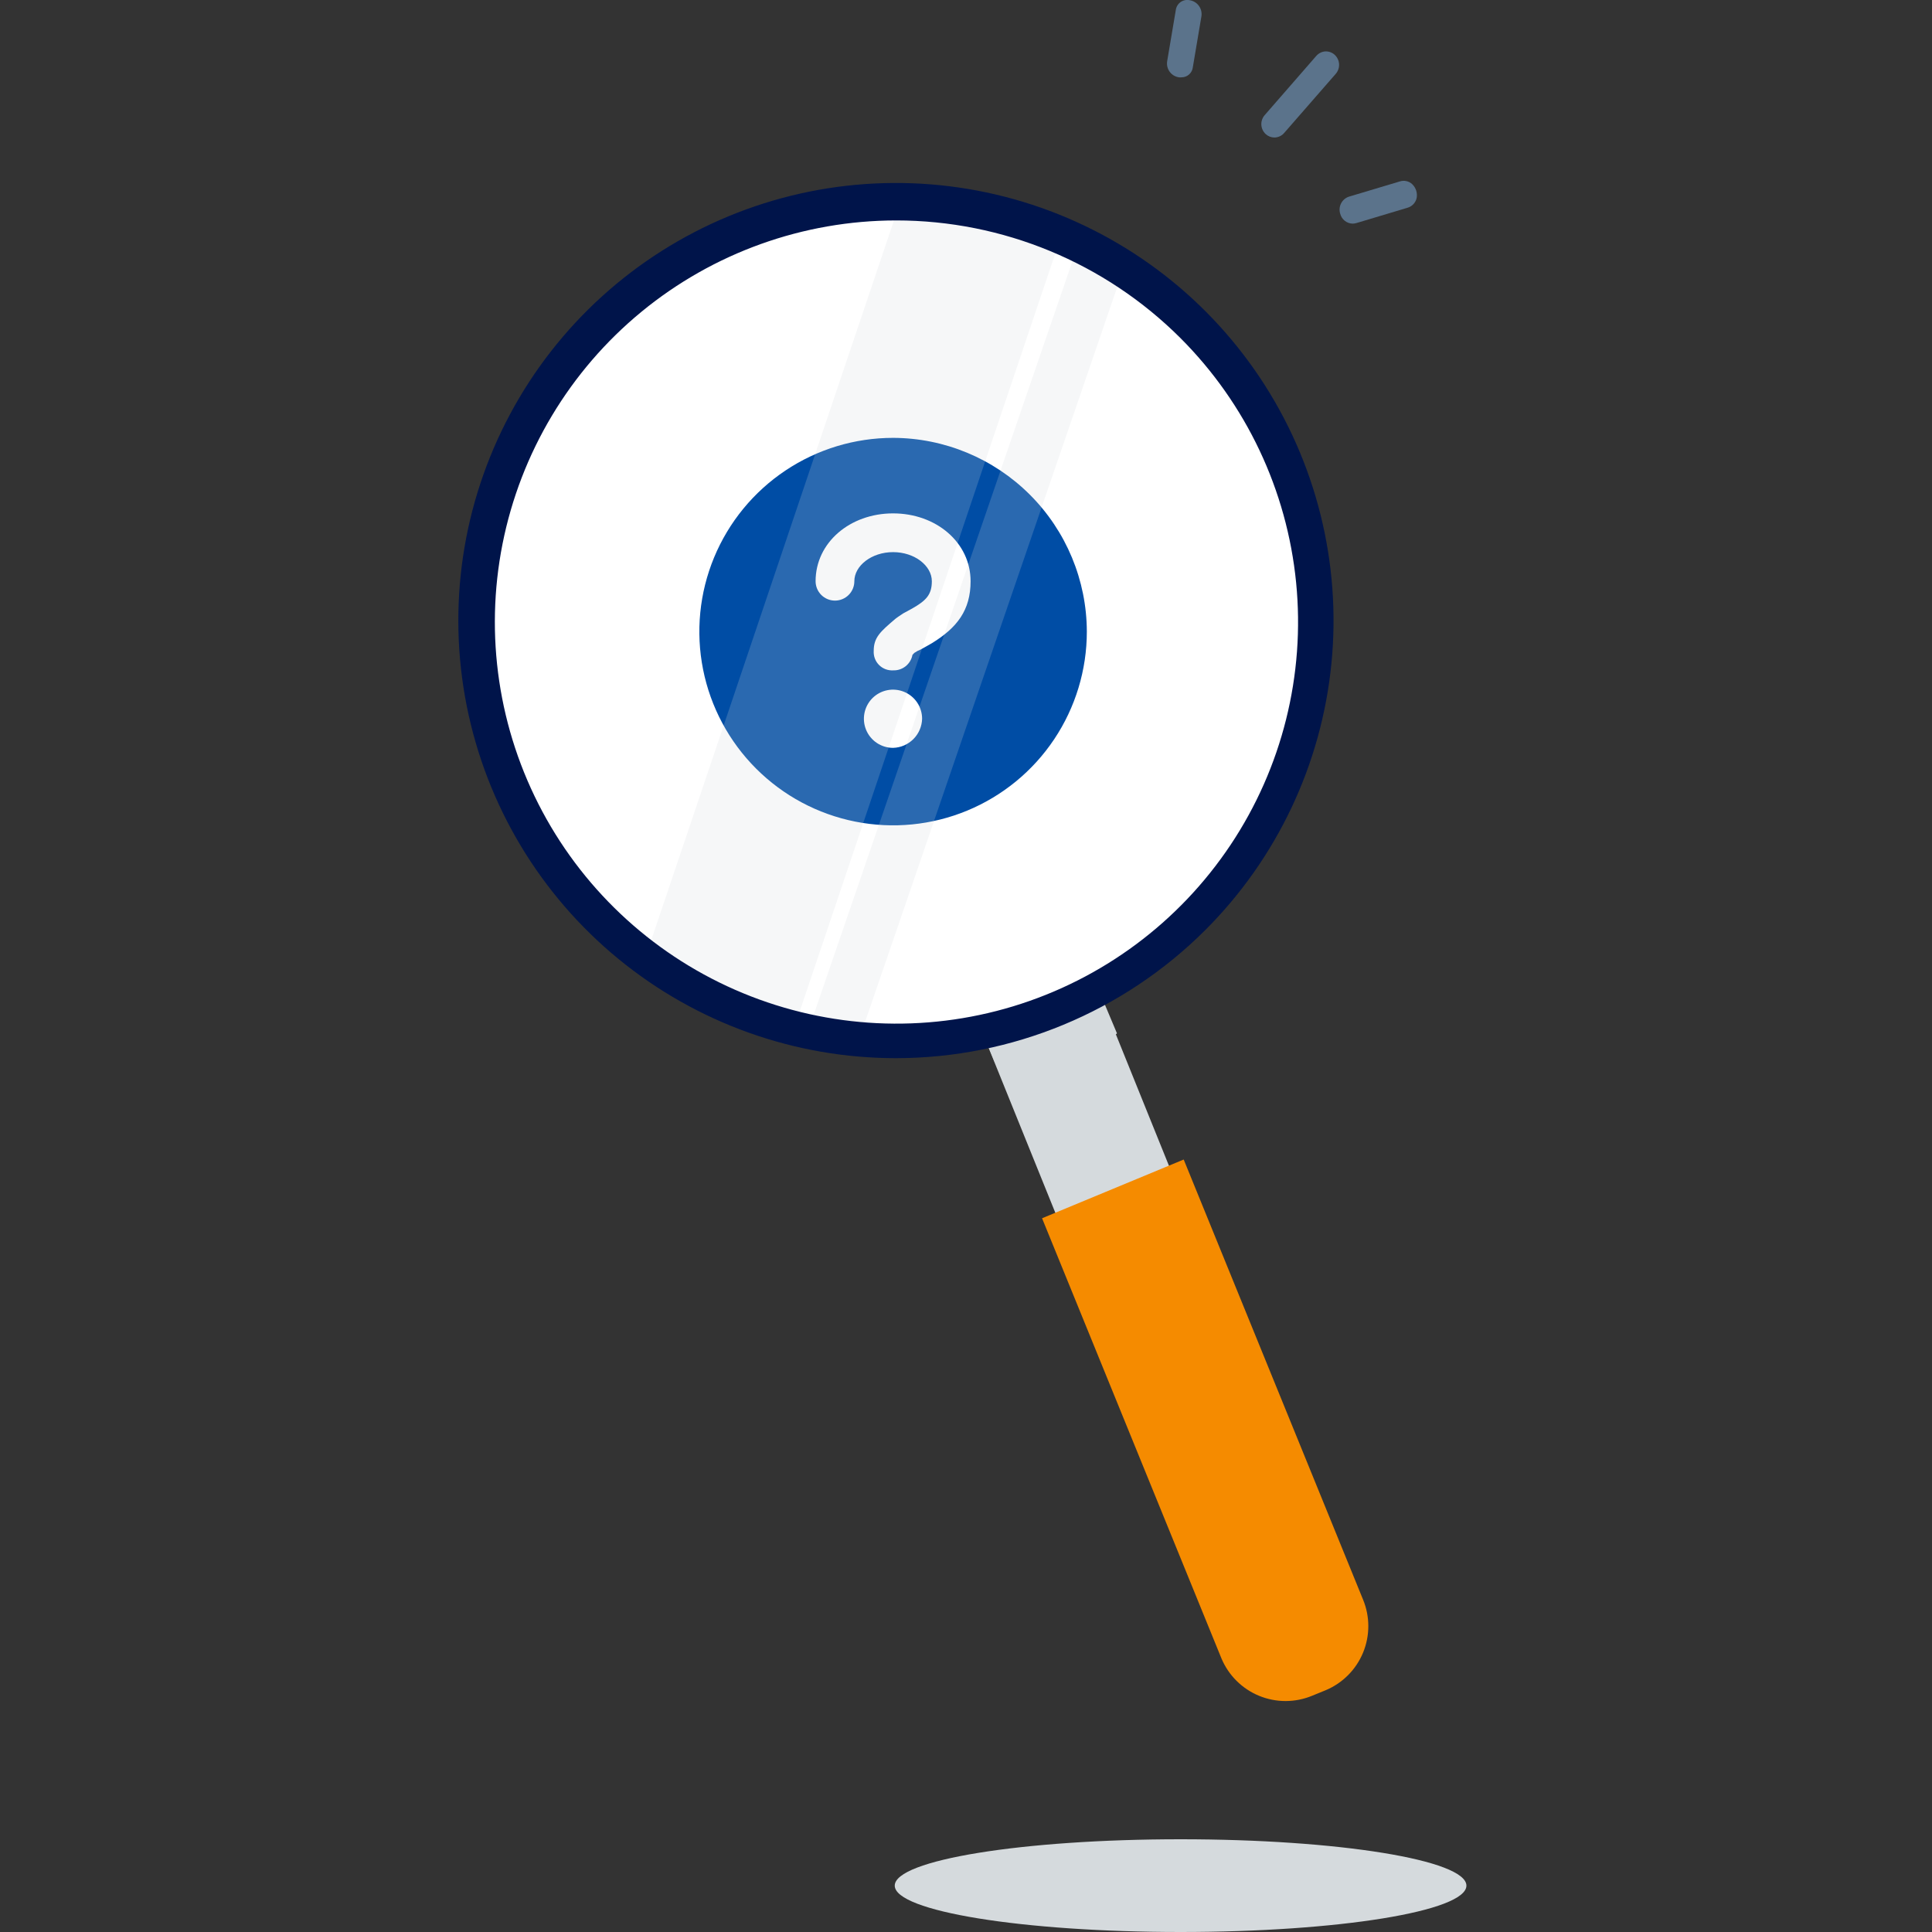 <svg width="160" height="160" viewBox="0 0 160 160" fill="none" xmlns="http://www.w3.org/2000/svg">
<rect x="0" y="0" width="160" height="160" fill="#333333" stroke="none"/>
<g clip-path="url(#clip0_2698_32640)">
<circle cx="74.5" cy="51.5" r="34.5" fill="white"/>
<path d="M73.962 36.262C70.788 36.262 67.686 37.203 65.048 38.966C62.409 40.729 60.353 43.235 59.138 46.166C57.924 49.098 57.606 52.324 58.225 55.437C58.844 58.549 60.373 61.408 62.617 63.652C64.86 65.896 67.719 67.424 70.832 68.043C73.944 68.662 77.17 68.345 80.102 67.13C83.034 65.916 85.54 63.859 87.303 61.221C89.066 58.582 90.007 55.48 90.007 52.307C89.996 48.055 88.301 43.98 85.295 40.974C82.288 37.967 78.214 36.273 73.962 36.262ZM73.962 61.934C73.485 61.935 73.018 61.795 72.621 61.531C72.224 61.267 71.913 60.891 71.73 60.451C71.546 60.01 71.498 59.525 71.59 59.057C71.682 58.589 71.911 58.159 72.248 57.821C72.585 57.484 73.014 57.253 73.482 57.16C73.95 57.066 74.435 57.114 74.876 57.296C75.316 57.478 75.693 57.787 75.958 58.183C76.224 58.58 76.365 59.046 76.365 59.523C76.349 60.156 76.091 60.759 75.644 61.207C75.197 61.656 74.595 61.916 73.962 61.934ZM77.171 53.269C76.914 53.405 76.565 53.626 76.244 53.79C76.06 53.862 75.885 53.956 75.723 54.068L75.566 54.232C75.498 54.603 75.298 54.937 75.004 55.173C74.709 55.409 74.339 55.53 73.962 55.516C73.748 55.528 73.534 55.495 73.333 55.419C73.133 55.343 72.951 55.225 72.8 55.073C72.648 54.922 72.53 54.74 72.454 54.539C72.378 54.339 72.345 54.125 72.357 53.911C72.357 52.784 72.906 52.307 74.183 51.223C74.183 51.223 74.54 50.959 74.782 50.809L75.566 50.381C76.686 49.739 77.171 49.255 77.171 48.135C77.171 46.851 75.745 45.725 73.962 45.725C72.179 45.725 70.753 46.851 70.753 48.135C70.753 48.56 70.584 48.969 70.283 49.27C69.982 49.57 69.574 49.739 69.148 49.739C68.723 49.739 68.315 49.57 68.014 49.27C67.713 48.969 67.544 48.56 67.544 48.135C67.544 44.926 70.396 42.516 73.962 42.516C77.527 42.516 80.38 44.926 80.38 48.135C80.38 50.538 79.26 51.986 77.171 53.269Z" fill="#004DA5"/>
<path opacity="0.2" d="M87.625 20.302L74.725 16.209L53.082 80.388L65.989 84.475L87.625 20.302Z" fill="#D5DADD"/>
<path opacity="0.2" d="M71.031 86.415L93.081 22.149L89.073 20.873L67.009 85.138L71.031 86.415Z" fill="#D5DADD"/>
<path d="M91.176 82.599L81.728 86.414L87.76 101.332L97.202 97.517L91.176 82.599Z" fill="#D5DADD"/>
<path d="M86.299 100.891L101.153 137.338C101.741 138.743 102.862 139.859 104.271 140.439C105.68 141.019 107.262 141.017 108.669 140.433L109.789 139.976C111.191 139.388 112.304 138.269 112.883 136.864C113.463 135.458 113.463 133.88 112.883 132.474L98.029 96.027L86.299 100.891Z" fill="#F58B00"/>
<path d="M81.4 85.623L82.391 87.976C82.391 87.976 87.383 90.165 92.503 85.58L90.927 81.829L86.591 83.968L81.4 85.623Z" fill="#D5DADD"/>
<path d="M74.219 87.633C65.833 87.638 57.706 84.735 51.221 79.419C44.736 74.103 40.296 66.702 38.656 58.478C37.017 50.255 38.28 41.717 42.231 34.32C46.181 26.924 52.575 21.126 60.321 17.915C68.067 14.704 76.688 14.279 84.712 16.712C92.737 19.145 99.67 24.286 104.329 31.258C108.988 38.23 111.085 46.602 110.263 54.947C109.44 63.292 105.749 71.094 99.819 77.022C93.025 83.805 83.82 87.621 74.219 87.633ZM74.219 18.255C66.525 18.261 59.07 20.933 53.125 25.818C47.181 30.703 43.114 37.498 41.617 45.045C40.12 52.592 41.287 60.425 44.917 67.209C48.548 73.992 54.418 79.308 61.528 82.248C68.638 85.189 76.548 85.574 83.91 83.337C91.272 81.1 97.63 76.38 101.903 69.981C106.175 63.582 108.096 55.9 107.339 48.243C106.582 40.586 103.194 33.428 97.751 27.989C91.506 21.756 83.043 18.255 74.219 18.255Z" fill="#00144A"/>
<path d="M116.955 15.254C116.82 15.127 116.654 15.039 116.473 14.999C116.292 14.959 116.104 14.968 115.928 15.025L111.707 16.288C111.424 16.384 111.191 16.587 111.057 16.854C110.924 17.121 110.901 17.43 110.994 17.714C111.053 17.939 111.184 18.139 111.367 18.285C111.549 18.43 111.773 18.512 112.006 18.52C112.12 18.52 112.233 18.503 112.342 18.47L116.556 17.208C116.743 17.155 116.913 17.053 117.047 16.913C117.181 16.772 117.275 16.598 117.319 16.409C117.359 16.201 117.347 15.987 117.284 15.785C117.22 15.583 117.107 15.401 116.955 15.254Z" fill="#5B738B"/>
<path d="M98.514 0.015C98.385 -0.012 98.251 -0.011 98.121 0.017C97.991 0.045 97.869 0.099 97.762 0.177C97.654 0.255 97.564 0.354 97.498 0.469C97.431 0.583 97.388 0.71 97.373 0.842L96.66 5.07C96.635 5.222 96.64 5.378 96.676 5.528C96.712 5.678 96.777 5.819 96.868 5.943C96.959 6.067 97.074 6.172 97.206 6.251C97.338 6.33 97.485 6.382 97.637 6.404C97.701 6.411 97.766 6.411 97.83 6.404C98.064 6.409 98.292 6.326 98.469 6.172C98.646 6.018 98.759 5.803 98.785 5.57L99.498 1.341C99.543 1.035 99.465 0.723 99.281 0.474C99.096 0.226 98.82 0.06 98.514 0.015Z" fill="#5B738B"/>
<path d="M109.76 4.257C109.615 4.266 109.474 4.305 109.344 4.37C109.214 4.435 109.099 4.525 109.004 4.635L104.725 9.548C104.538 9.769 104.443 10.054 104.46 10.344C104.477 10.634 104.606 10.905 104.818 11.103C105.012 11.283 105.266 11.385 105.531 11.388C105.687 11.388 105.841 11.354 105.983 11.289C106.124 11.224 106.25 11.129 106.351 11.01L110.63 6.104C110.818 5.881 110.913 5.595 110.896 5.304C110.879 5.014 110.75 4.741 110.537 4.542C110.433 4.446 110.311 4.371 110.177 4.322C110.044 4.273 109.902 4.251 109.76 4.257Z" fill="#5B738B"/>
</g>
<path d="M97.77 160C110.844 160 121.442 158.281 121.442 156.16C121.442 154.039 110.844 152.32 97.77 152.32C84.697 152.32 74.099 154.039 74.099 156.16C74.099 158.281 84.697 160 97.77 160Z" fill="#D5DADD"/>
<defs>
<clipPath id="clip0_2698_32640">
<rect width="79.326" height="140.874" fill="white" transform="translate(38)"/>
</clipPath>
</defs>
</svg>
